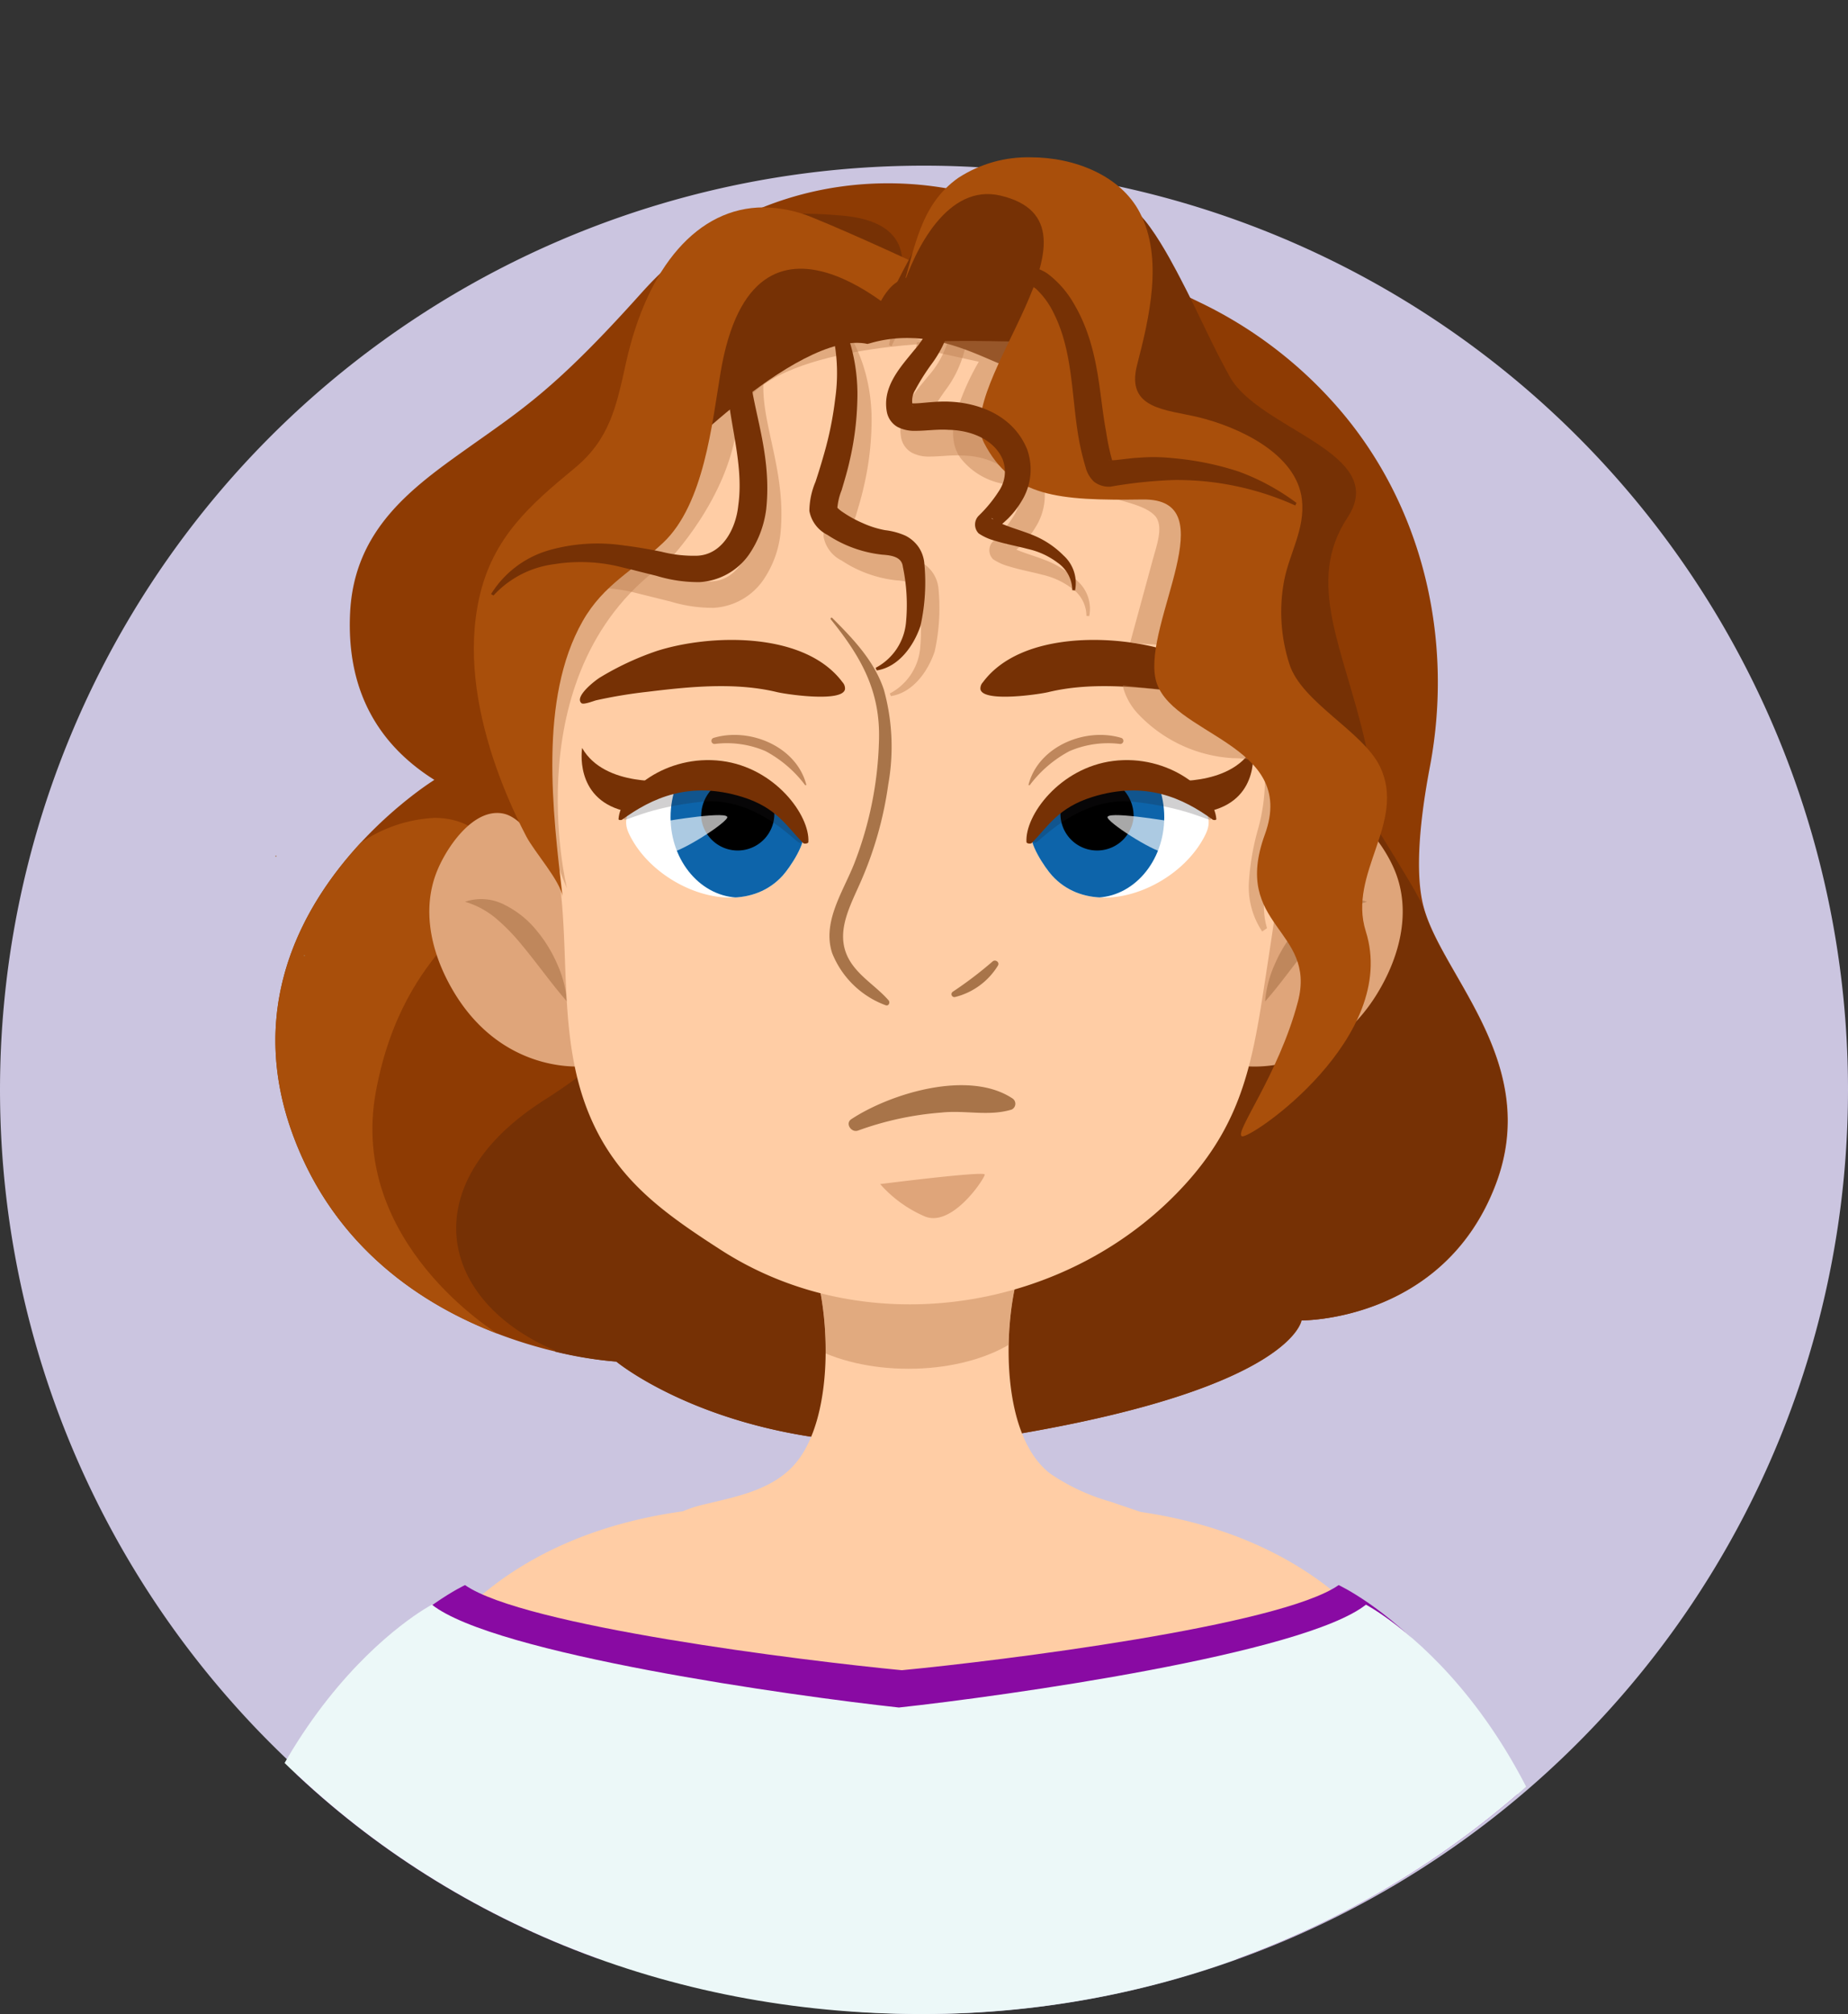 <svg xmlns="http://www.w3.org/2000/svg" xmlns:xlink="http://www.w3.org/1999/xlink" width="184.937" height="201.512" viewBox="0 0 184.937 201.512">
  <rect x="0" y="0" width="184.937" height="201.512" fill="#333333" stroke="none"/>
  <defs>
    <clipPath id="clip-path">
      <path id="Trazado_132017" data-name="Trazado 132017" d="M233.59,690.673c0,55.646,40.089,93.953,91.156,93.953s92.383-40.78,92.383-96.428-41.313-105.083-92.383-105.083S233.59,635.028,233.59,690.673" transform="translate(-233.59 -583.115)" fill="none"/>
    </clipPath>
    <clipPath id="clip-path-2">
      <path id="Trazado_132018" data-name="Trazado 132018" d="M282.556,710.439c-5.6,6.05-11.587,16.191-6.769,29.249,4.189,11.358,13.09,17.039,20.5,19.876-.016-.012-15-9.083-12.21-24.22s12.439-17.693,12.213-22.04c-.15-2.836-2.47-5.363-6.33-5.363a14.231,14.231,0,0,0-7.406,2.5" transform="translate(-274.023 -707.941)" fill="none"/>
    </clipPath>
    <linearGradient id="linear-gradient" x1="7.137" y1="4.007" x2="7.247" y2="4.007" gradientUnits="objectBoundingBox">
      <stop offset="0" stop-color="#a94f0b"/>
      <stop offset="1" stop-color="#be6e20"/>
    </linearGradient>
    <clipPath id="clip-path-4">
      <path id="Trazado_132022" data-name="Trazado 132022" d="M348.167,776.183c1.435,5.109,1.567,14.4-1.945,18.77-2.283,2.831-6.067,3.482-9.388,4.291-7.86,1.917-4.156,6.975-.789,11.347,3.016,3.919,6.377,7.928,10.9,10.167,2.805,1.39,4.9.814,7.184.237a15.651,15.651,0,0,1,4.2-.62,16.079,16.079,0,0,1,4.429,1.178c2.673.837,5.125-.135,7.493-1.415,4.105-2.224,7.434-5.886,10.251-9.546,2.041-2.652,4.11-4.9,4.31-8.345a1.188,1.188,0,0,0-.116-.722.894.894,0,0,0-.445-.321c-.071-.028-.135-.051-.2-.076q-3.218-1.1-6.436-2.188a20.821,20.821,0,0,1-5.985-2.777c-4.982-3.764-4.776-14.552-3.25-19.98.451-1.592-4.756-2.557-10.1-2.678-5.351.121-10.555,1.086-10.107,2.678" transform="translate(-332.161 -773.505)" fill="none"/>
    </clipPath>
    <clipPath id="clip-path-5">
      <rect id="Rectángulo_31216" data-name="Rectángulo 31216" width="27.425" height="15.074" fill="none"/>
    </clipPath>
    <clipPath id="clip-path-7">
      <path id="Trazado_132041" data-name="Trazado 132041" d="M399.922,700.82c-4.485,1.164-6.507,1.294-7.5,3.02a8.388,8.388,0,0,1-3,2.763c-.408,1.172,1.359,3.743,2.044,4.5,5.607,6.217,18.807-1.815,15.635-9.813a8.3,8.3,0,0,0-4.04-.891,12.543,12.543,0,0,0-3.146.417" transform="translate(-389.369 -700.403)" fill="none"/>
    </clipPath>
    <clipPath id="clip-path-8">
      <rect id="Rectángulo_31221" data-name="Rectángulo 31221" width="18.095" height="6.166" fill="none"/>
    </clipPath>
    <clipPath id="clip-path-9">
      <rect id="Rectángulo_31222" data-name="Rectángulo 31222" width="6.837" height="3.727" fill="none"/>
    </clipPath>
    <clipPath id="clip-path-11">
      <path id="Trazado_132051" data-name="Trazado 132051" d="M327.375,701.294c-3.171,8,10.028,16.03,15.635,9.813.685-.761,2.45-3.332,2.041-4.5a8.41,8.41,0,0,1-3-2.763c-.989-1.726-3.008-1.855-7.493-3.02a12.574,12.574,0,0,0-3.146-.417,8.3,8.3,0,0,0-4.04.891" transform="translate(-326.89 -700.403)" fill="none"/>
    </clipPath>
    <clipPath id="clip-path-13">
      <rect id="Rectángulo_31224" data-name="Rectángulo 31224" width="6.836" height="3.727" fill="none"/>
    </clipPath>
    <clipPath id="clip-path-15">
      <rect id="Rectángulo_31225" data-name="Rectángulo 31225" width="39.383" height="55.409" fill="none"/>
    </clipPath>
    <clipPath id="clip-path-16">
      <rect id="Rectángulo_31226" data-name="Rectángulo 31226" width="20.144" height="31.462" fill="none"/>
    </clipPath>
    <clipPath id="clip-path-17">
      <rect id="Rectángulo_31227" data-name="Rectángulo 31227" width="35.704" height="29.404" fill="none"/>
    </clipPath>
    <clipPath id="clip-path-18">
      <rect id="Rectángulo_31228" data-name="Rectángulo 31228" width="11.587" height="38.431" fill="none"/>
    </clipPath>
    <clipPath id="clip-path-19">
      <path id="Trazado_132065" data-name="Trazado 132065" d="M319.545,630.314c-.975,4.418-1.629,7.643-5.165,10.561-4.491,3.7-8.17,6.946-9.512,12.91-1.2,5.328-.3,10.944,1.37,16.067a52.635,52.635,0,0,0,3.321,7.834c.826,1.59,3.456,4.494,3.642,6.09-.993-8.553-2.4-19.836,2-27.6,2.112-3.73,5.162-5.114,8.079-7.874,4.074-3.853,4.877-11.92,5.729-17.014,3.366-20.1,18.871-4.84,18.871-4.84l1.675-5.633s-6.89-3.228-11.325-5.027a13.042,13.042,0,0,0-4.911-1.023c-6.6,0-11.651,5.954-13.775,15.553" transform="translate(-304.319 -614.761)" fill="none"/>
    </clipPath>
    <linearGradient id="linear-gradient-2" x1="2.657" y1="4.42" x2="2.693" y2="4.42" xlink:href="#linear-gradient"/>
    <clipPath id="clip-path-21">
      <rect id="Rectángulo_31230" data-name="Rectángulo 31230" width="30.129" height="31.079" fill="none"/>
    </clipPath>
    <clipPath id="clip-path-22">
      <rect id="Rectángulo_31231" data-name="Rectángulo 31231" width="18.054" height="24.634" fill="none"/>
    </clipPath>
    <clipPath id="clip-path-23">
      <path id="Trazado_132070" data-name="Trazado 132070" d="M375.318,609.171c-3.865,2.723-4.336,7.053-5.647,11.226,1.291-4.1,4.581-10.688,9.864-9.442,11.844,2.8-4.736,18.773-1.649,24.741,2.805,5.424,7.415,5.788,15.869,5.663s.073,12.27,1.291,17.933,14.3,6.38,10.944,15.579,5.232,9.45,3.3,16.757-6.465,13.177-5.585,13.448,15.751-9.873,12.382-20.515c-1.835-5.808,4.105-10.916,1.418-16.484-1.694-3.507-7.846-6.417-9.063-10.254a16.964,16.964,0,0,1-.528-8.336c.536-2.777,2.115-5.176,1.782-8.119-.525-4.62-6.4-7.276-10.338-8.235-3.217-.781-7.308-.778-6.16-5.224,1.215-4.7,2.659-10.682.274-15.26-1.914-3.679-6.488-5.525-10.9-5.525a12.752,12.752,0,0,0-7.251,2.047" transform="translate(-369.671 -607.124)" fill="none"/>
    </clipPath>
    <linearGradient id="linear-gradient-3" x1="1.709" y1="3.191" x2="1.735" y2="3.191" xlink:href="#linear-gradient"/>
  </defs>
  <g id="Grupo_58831" data-name="Grupo 58831" transform="translate(4483.479 -1405.298)">
    <g id="Grupo_58830" data-name="Grupo 58830">
      <g id="Grupo_58793" data-name="Grupo 58793" transform="translate(-4715.464 822.183)">
        <path id="Trazado_132014" data-name="Trazado 132014" d="M416.922,700.868a92.468,92.468,0,1,1-92.467-92.47,92.468,92.468,0,0,1,92.467,92.47" transform="translate(0 -8.708)" fill="#cbc5e0"/>
        <g id="Grupo_58522" data-name="Grupo 58522" transform="translate(233.037 583.115)">
          <g id="Grupo_58521" data-name="Grupo 58521" clip-path="url(#clip-path)">
            <path id="Trazado_132015" data-name="Trazado 132015" d="M352.72,615.777c-13.639-7.894-31.09-5.74-41.713,5.9-.124.135-.248.27-.372.408-8.556,9.552-11.888,11.607-17.422,15.54s-11.3,8.1-11.711,16.421,3.287,13.5,8.433,16.735c0,0-22.207,13.69-14.147,35.548,7.877,21.347,32.39,22.652,32.39,22.652s14.209,11.793,40.927,7.113,27.62-11.232,27.62-11.232,14.172.153,19.41-13.56c4.618-12.089-5.244-20.761-7.175-27.716-.978-3.519-.341-9.163.6-14.113,2.433-12.828-.724-26.306-9.352-36.106a42.833,42.833,0,0,0-13.642-10.346c-5.734-2.76-10.265-5.176-13.842-7.245" transform="translate(-247.517 -592.751)" fill="#8e3b03"/>
            <path id="Trazado_132016" data-name="Trazado 132016" d="M311.541,753.156c-11.9-5.069-14.076-16.828-1.091-25.077s15.652-16.383,15.3-26.258L385,684.463c-.282,2.994,12.839,22.308,13.419,24.394,1.931,6.955,11.793,15.627,7.175,27.716-5.238,13.715-19.41,13.563-19.41,13.563s-.9,6.552-27.62,11.229-40.926-7.11-40.926-7.11a38.194,38.194,0,0,1-6.121-1Z" transform="translate(-257.023 -618.022)" fill="#763105"/>
          </g>
        </g>
        <g id="Grupo_58524" data-name="Grupo 58524" transform="translate(259.544 664.947)">
          <g id="Grupo_58523" data-name="Grupo 58523" transform="translate(0)" clip-path="url(#clip-path-2)">
            <rect id="Rectángulo_31215" data-name="Rectángulo 31215" width="25.548" height="51.622" transform="translate(-3.054 0)" fill="url(#linear-gradient)"/>
          </g>
        </g>
        <g id="Grupo_58526" data-name="Grupo 58526" transform="translate(233.037 583.115)">
          <g id="Grupo_58525" data-name="Grupo 58525" clip-path="url(#clip-path)">
            <path id="Trazado_132019" data-name="Trazado 132019" d="M393.669,814.287s-6.03-11.547-24.964-14.322l-3.022-1.026a20.777,20.777,0,0,1-5.982-2.777c-4.984-3.764-4.776-14.553-3.251-19.983.448-1.59-4.759-2.554-10.106-2.675-5.348.121-10.553,1.085-10.107,2.675,1.435,5.111,1.568,14.406-1.945,18.773-2.281,2.83-6.067,3.482-9.388,4.291a12.241,12.241,0,0,0-2,.657c-19.267,2.664-25.378,14.386-25.378,14.386,2.024,4.725,22.994,5.856,36.8,6.084.231.127.451.271.691.386,4.122,2.044,6.712-.161,10.617-.369.276.005.618.009,1.012.014a18.2,18.2,0,0,1,4.184,1.148c2.517.789,4.835-.028,7.073-1.2,13.8-.265,33.794-1.457,35.767-6.064" transform="translate(-255.61 -648.691)" fill="#ffcda5"/>
          </g>
        </g>
        <g id="Grupo_58531" data-name="Grupo 58531" transform="translate(297.658 707.929)">
          <g id="Grupo_58530" data-name="Grupo 58530" transform="translate(0 0)" clip-path="url(#clip-path-4)">
            <g id="Grupo_58529" data-name="Grupo 58529" transform="translate(11.529 -2.938)" opacity="0.46">
              <g id="Grupo_58528" data-name="Grupo 58528">
                <g id="Grupo_58527" data-name="Grupo 58527" clip-path="url(#clip-path-5)">
                  <path id="Trazado_132021" data-name="Trazado 132021" d="M377.172,776.56c0,4.164-6.14,7.538-13.713,7.538s-13.713-3.374-13.713-7.538,6.14-7.536,13.713-7.536,13.713,3.372,13.713,7.536" transform="translate(-349.747 -769.024)" fill="#be8053"/>
                </g>
              </g>
            </g>
          </g>
        </g>
        <g id="Grupo_58543" data-name="Grupo 58543" transform="translate(233.037 583.115)">
          <g id="Grupo_58542" data-name="Grupo 58542" clip-path="url(#clip-path)">
            <path id="Trazado_132023" data-name="Trazado 132023" d="M421.07,717.722a53.126,53.126,0,0,1,4.293-7c.911-1.238,2.177-3.191,3.809-3.484,3.042-.544,5.782,3.631,6.682,6.07,1.3,3.526.527,7.341-1.145,10.606-5.156,10.087-14.874,9.047-16.205,8.02s2.566-14.209,2.566-14.209" transform="translate(-297.184 -625.849)" fill="#dfa57a"/>
            <path id="Trazado_132024" data-name="Trazado 132024" d="M425.1,730.573a11.487,11.487,0,0,1,.993-3.777,13.813,13.813,0,0,1,2.06-3.341,9.609,9.609,0,0,1,3.152-2.534,5.059,5.059,0,0,1,4-.327,8.644,8.644,0,0,0-3.141,1.7,19.742,19.742,0,0,0-2.43,2.487c-.761.907-1.5,1.854-2.247,2.833s-1.508,1.962-2.385,2.957" transform="translate(-299.551 -630.371)" fill="#bf875c"/>
            <path id="Trazado_132025" data-name="Trazado 132025" d="M312.96,717.722a53.129,53.129,0,0,0-4.293-7c-.911-1.238-2.176-3.191-3.811-3.484-3.039-.544-5.782,3.631-6.679,6.07-1.3,3.526-.527,7.341,1.142,10.606,5.159,10.087,14.874,9.047,16.208,8.02s-2.566-14.209-2.566-14.209" transform="translate(-255.611 -625.849)" fill="#dfa57a"/>
            <path id="Trazado_132026" data-name="Trazado 132026" d="M313.173,730.573c-.874-1-1.632-1.982-2.385-2.957s-1.486-1.925-2.244-2.833a19.9,19.9,0,0,0-2.433-2.487,8.623,8.623,0,0,0-3.141-1.7,5.058,5.058,0,0,1,4,.327,9.608,9.608,0,0,1,3.152,2.534,13.836,13.836,0,0,1,2.061,3.341,11.469,11.469,0,0,1,.992,3.777" transform="translate(-257.486 -630.371)" fill="#bf875c"/>
            <path id="Trazado_132027" data-name="Trazado 132027" d="M389.563,662.338c-.657-9.9-3.386-19.317-10.262-26.627-.059-.062-.113-.127-.172-.189-.2-.214-.417-.417-.626-.626s-.434-.445-.657-.657c-.053-.05-.107-.1-.161-.146a37.5,37.5,0,0,0-12.906-7.959c-.271-.1-.536-.2-.806-.294-.1-.036-.208-.064-.313-.1a37.309,37.309,0,0,0-8.886-1.767c-.051,0-.1,0-.155-.008-.578-.043-1.159-.073-1.745-.088-.014,0-.026,0-.037,0-.307-.008-.609,0-.913,0s-.6-.008-.911,0l-.04,0c-.583.014-1.167.045-1.745.088-.05.005-.1.005-.152.008a37.258,37.258,0,0,0-8.886,1.767c-.1.034-.208.062-.313.1-.273.09-.538.195-.806.294a37.478,37.478,0,0,0-12.906,7.959c-.054.051-.11.1-.161.146-.22.206-.429.429-.643.643s-.431.42-.64.64c-.05.05-.1.1-.144.158-8.559,9.1-10.806,22.32-10.369,34.389.22,6.021,1.858,11.792,2.337,17.713.564,6.992-.05,14.242,2.712,20.893,2.675,6.439,7.316,9.769,13.183,13.546,14.756,9.506,35.192,6.132,46.734-6.884,5.565-6.278,6.512-12.266,7.742-20.276,1.536-10.028,3.38-21.68,2.647-32.723" transform="translate(-261.339 -597.153)" fill="#ffcda5"/>
            <path id="Trazado_132030" data-name="Trazado 132030" d="M366.344,763.293s10.465-1.334,10.465-.953-3.26,5.331-6.005,4.186a12.577,12.577,0,0,1-4.46-3.233" transform="translate(-279.314 -644.822)" fill="#dfa57a"/>
            <path id="Trazado_132031" data-name="Trazado 132031" d="M381.336,729.816a38.934,38.934,0,0,1-3.967,3.016.293.293,0,0,0,.226.533,7,7,0,0,0,4.28-3.135c.217-.342-.256-.671-.538-.414" transform="translate(-283.065 -633.611)" fill="#a87449"/>
            <path id="Trazado_132032" data-name="Trazado 132032" d="M274.079,713.7a.056.056,0,0,0,0,.113.056.056,0,0,0,0-.113" transform="translate(-247.517 -628.092)" fill="#a87449"/>
            <path id="Trazado_132033" data-name="Trazado 132033" d="M278.415,728.872a.056.056,0,0,0,0,.113.056.056,0,0,0,0-.113" transform="translate(-249.01 -633.318)" fill="#a87449"/>
            <path id="Trazado_132034" data-name="Trazado 132034" d="M364.527,715.676c.172.195.014.606-.3.485a9.176,9.176,0,0,1-5.351-5.218c-1.015-3.113,1.092-6.135,2.2-8.932a36.36,36.36,0,0,0,2.487-12.359c.147-4.914-1.767-8.317-4.82-12.095-.079-.1.05-.234.146-.141,2.129,2.125,4.215,4.319,5.165,7.183a21.4,21.4,0,0,1,.439,9.459,36.781,36.781,0,0,1-2.96,10.2c-1.091,2.441-2.428,5.038-.815,7.575.975,1.531,2.63,2.489,3.809,3.842" transform="translate(-276.651 -615.584)" fill="#a87449"/>
            <path id="Trazado_132035" data-name="Trazado 132035" d="M389.428,706.784c-.408,1.176,1.359,3.747,2.044,4.508,4.026,4.462,11.962,1.581,14.948-3.358,1.173-1.943.775-2.331-.119-4.59a8.6,8.6,0,0,0-7.764-2.162c-4.485,1.164-5.754.538-6.744,2.264a25.729,25.729,0,0,1-2.365,3.337" transform="translate(-287.244 -623.696)" fill="#fff"/>
          </g>
        </g>
        <g id="Grupo_58551" data-name="Grupo 58551" transform="translate(335.161 660.006)">
          <g id="Grupo_58550" data-name="Grupo 58550" transform="translate(0)" clip-path="url(#clip-path-7)">
            <path id="Trazado_132037" data-name="Trazado 132037" d="M402.413,703.622c0,4.44-3.11,8.041-6.944,8.041s-6.944-3.6-6.944-8.041,3.109-8.037,6.944-8.037,6.944,3.6,6.944,8.037" transform="translate(-389.078 -698.744)" fill="#0d64aa"/>
            <path id="Trazado_132038" data-name="Trazado 132038" d="M401.194,705.81a3.67,3.67,0,1,1-3.648-4.087,3.889,3.889,0,0,1,3.648,4.087" transform="translate(-390.93 -700.858)"/>
            <g id="Grupo_58546" data-name="Grupo 58546" transform="translate(-0.059 1.263)" opacity="0.21">
              <g id="Grupo_58545" data-name="Grupo 58545">
                <g id="Grupo_58544" data-name="Grupo 58544" clip-path="url(#clip-path-8)">
                  <path id="Trazado_132039" data-name="Trazado 132039" d="M389.28,707.783s.127.758.507.711,4.356-4.663,9.78-4.1,7.567,2,7.778,1.765-.806-2.8-.806-2.8l-9.857-1.026-4.544,2.669Z" transform="translate(-389.279 -702.328)" fill="#231f20"/>
                </g>
              </g>
            </g>
            <g id="Grupo_58549" data-name="Grupo 58549" transform="translate(7.655 4.666)" opacity="0.66">
              <g id="Grupo_58548" data-name="Grupo 58548">
                <g id="Grupo_58547" data-name="Grupo 58547" clip-path="url(#clip-path-9)">
                  <path id="Trazado_132040" data-name="Trazado 132040" d="M407.3,708.14s-6.706-1.139-6.23-.333,5.089,3.665,5.754,3.425,1.725-2.895.476-3.092" transform="translate(-401.046 -707.52)" fill="#fff"/>
                </g>
              </g>
            </g>
          </g>
        </g>
        <g id="Grupo_58553" data-name="Grupo 58553" transform="translate(233.037 583.115)">
          <g id="Grupo_58552" data-name="Grupo 58552" clip-path="url(#clip-path)">
            <path id="Trazado_132042" data-name="Trazado 132042" d="M407.306,705.077c-2.966-2.151-6.727-3.919-12.038-2.264-3.391,1.057-4.417,2.909-6.047,4.592-.132.138-.538.065-.547-.073-.175-2.67,3.33-7.445,8.672-8.125,5.531-.7,10.135,3.022,10.327,5.819.006.107-.262.124-.366.05" transform="translate(-287.003 -623.071)" fill="#763105"/>
            <path id="Trazado_132043" data-name="Trazado 132043" d="M389,700.228c1.006-3.819,5.686-5.737,9.278-4.651a.312.312,0,0,1-.115.606,9.777,9.777,0,0,0-5.083.722,12.041,12.041,0,0,0-3.952,3.383.071.071,0,0,1-.127-.06" transform="translate(-287.116 -621.746)" fill="#bf875c"/>
            <path id="Trazado_132044" data-name="Trazado 132044" d="M409.814,700.536s6.515.717,8.781-3.264c0,0,.837,4.981-4.1,6.27Z" transform="translate(-294.286 -622.434)" fill="#763105"/>
            <path id="Trazado_132045" data-name="Trazado 132045" d="M345.286,706.784c.409,1.176-1.358,3.747-2.043,4.508-4.026,4.462-11.962,1.581-14.948-3.358-1.173-1.943-.775-2.331.119-4.59a8.6,8.6,0,0,1,7.767-2.162c4.483,1.164,5.751.538,6.741,2.264a26.161,26.161,0,0,0,2.365,3.337" transform="translate(-265.958 -623.696)" fill="#fff"/>
          </g>
        </g>
        <g id="Grupo_58561" data-name="Grupo 58561" transform="translate(294.202 660.006)">
          <g id="Grupo_58560" data-name="Grupo 58560" clip-path="url(#clip-path-11)">
            <path id="Trazado_132047" data-name="Trazado 132047" d="M334.347,703.622c0,4.44,3.109,8.041,6.944,8.041s6.944-3.6,6.944-8.041-3.107-8.037-6.944-8.037-6.944,3.6-6.944,8.037" transform="translate(-329.458 -698.744)" fill="#0d64aa"/>
            <path id="Trazado_132048" data-name="Trazado 132048" d="M339.032,705.81a3.67,3.67,0,1,0,3.645-4.087,3.886,3.886,0,0,0-3.645,4.087" transform="translate(-331.072 -700.858)"/>
            <g id="Grupo_58556" data-name="Grupo 58556" transform="translate(0.187 1.263)" opacity="0.21">
              <g id="Grupo_58555" data-name="Grupo 58555">
                <g id="Grupo_58554" data-name="Grupo 58554" clip-path="url(#clip-path-8)">
                  <path id="Trazado_132049" data-name="Trazado 132049" d="M345.27,707.783s-.127.758-.507.711-4.356-4.663-9.78-4.1-7.567,2-7.781,1.765.809-2.8.809-2.8l9.853-1.026,4.548,2.669Z" transform="translate(-327.175 -702.328)" fill="#231f20"/>
                </g>
              </g>
            </g>
            <g id="Grupo_58559" data-name="Grupo 58559" transform="translate(3.733 4.666)" opacity="0.66">
              <g id="Grupo_58558" data-name="Grupo 58558">
                <g id="Grupo_58557" data-name="Grupo 58557" clip-path="url(#clip-path-13)">
                  <path id="Trazado_132050" data-name="Trazado 132050" d="M333.165,708.14s6.707-1.139,6.231-.333-5.089,3.665-5.757,3.425-1.723-2.895-.474-3.092" transform="translate(-332.584 -707.52)" fill="#fff"/>
                </g>
              </g>
            </g>
          </g>
        </g>
        <g id="Grupo_58575" data-name="Grupo 58575" transform="translate(233.037 583.115)">
          <g id="Grupo_58574" data-name="Grupo 58574" clip-path="url(#clip-path)">
            <path id="Trazado_132052" data-name="Trazado 132052" d="M326.767,705.077c2.966-2.151,6.727-3.919,12.041-2.264,3.389,1.057,4.415,2.909,6.044,4.592.132.138.538.065.549-.073.172-2.67-3.329-7.445-8.674-8.125-5.531-.7-10.135,3.022-10.324,5.819-.009.107.26.124.364.05" transform="translate(-265.557 -623.071)" fill="#763105"/>
            <path id="Trazado_132053" data-name="Trazado 132053" d="M350.073,700.228c-1.006-3.819-5.686-5.737-9.278-4.651a.312.312,0,0,0,.115.606A9.79,9.79,0,0,1,346,696.9a12.058,12.058,0,0,1,3.95,3.383.071.071,0,0,0,.127-.06" transform="translate(-270.444 -621.746)" fill="#bf875c"/>
            <path id="Trazado_132054" data-name="Trazado 132054" d="M329.6,700.536s-6.515.717-8.781-3.264c0,0-.838,4.981,4.1,6.27Z" transform="translate(-263.615 -622.434)" fill="#763105"/>
            <path id="Trazado_132055" data-name="Trazado 132055" d="M362.49,753.273a31.268,31.268,0,0,1,8.3-1.793c2.416-.265,4.739.4,7.051-.3a.641.641,0,0,0,.119-1.094c-4.353-2.923-12.188-.555-16.162,2.055-.648.429.017,1.4.69,1.128" transform="translate(-277.658 -640.162)" fill="#a87449"/>
            <path id="Trazado_132056" data-name="Trazado 132056" d="M347.036,685.735a.914.914,0,0,0-.243-.719c-3.8-5.117-13.289-4.829-18.6-3.126a28.785,28.785,0,0,0-5.63,2.622c-.434.248-2.647,1.931-1.9,2.594.214.189,1.243-.234,1.494-.29a48.3,48.3,0,0,1,5.142-.849c4.186-.515,8.776-.97,12.923.031.967.234,6.518,1.04,6.811-.262" transform="translate(-263.529 -616.753)" fill="#763105"/>
            <path id="Trazado_132057" data-name="Trazado 132057" d="M381.65,685.735a.9.9,0,0,1,.243-.719c3.794-5.117,13.29-4.829,18.6-3.126a28.769,28.769,0,0,1,5.63,2.622c.431.248,2.647,1.931,1.9,2.594-.214.189-1.244-.234-1.494-.29a48.239,48.239,0,0,0-5.145-.849c-4.184-.515-8.774-.97-12.923.031-.964.234-6.515,1.04-6.809-.262" transform="translate(-284.582 -616.753)" fill="#763105"/>
            <path id="Trazado_132058" data-name="Trazado 132058" d="M399.983,620.684c-1.821,7.167-3.448,14.6,3.783,19.312,10.222,5.509,9.608,8.122,9.027,14.333s6.87,10.724,8.432,15.914-2.137,7.578-2.137,7.578,8.956-.265,6.845-9.563-6.061-15.98-1.773-22.472-8.787-8.773-11.762-14.071c-1.79-3.186-3.225-6.566-4.928-9.8-.682-1.3-5.354-10.526-6.341-5.939-.327,1.533-.741,3.115-1.147,4.708" transform="translate(-290.366 -593.997)" fill="#763105"/>
            <g id="Grupo_58564" data-name="Grupo 58564" transform="translate(52.821 33.472)" opacity="0.46">
              <g id="Grupo_58563" data-name="Grupo 58563">
                <g id="Grupo_58562" data-name="Grupo 58562" clip-path="url(#clip-path-15)">
                  <path id="Trazado_132059" data-name="Trazado 132059" d="M317.028,689.581s-5.455-22.1,10.15-32.773c0,0,6.047-6.2,6.882-13.69s19.489-8.052,19.489-8.052-10.845-4.773-21.93,7.736-23.07,27.208-14.59,46.779" transform="translate(-314.163 -634.173)" fill="#be8053"/>
                </g>
              </g>
            </g>
            <g id="Grupo_58567" data-name="Grupo 58567" transform="translate(87.92 30.182)" opacity="0.46">
              <g id="Grupo_58566" data-name="Grupo 58566">
                <g id="Grupo_58565" data-name="Grupo 58565" clip-path="url(#clip-path-16)">
                  <path id="Trazado_132060" data-name="Trazado 132060" d="M367.7,633.488a6.169,6.169,0,0,1,1.655-3.27,3.673,3.673,0,0,1,4.443-.544,4.406,4.406,0,0,1,1.368,4.689,11.206,11.206,0,0,1-1.794,3.614,22.332,22.332,0,0,0-1.618,2.563,2.094,2.094,0,0,0-.262,1.618c.113.158-.059-.195-.2-.254s.082.02.448,0c.685-.008,2.154-.239,3.467-.169,2.608.113,6.233,1.181,7.719,4.725a6,6,0,0,1-.553,5.241,8.92,8.92,0,0,1-1.331,1.717,14.739,14.739,0,0,1-1.187,1.027c-.1.062-.071.081-.048-.212a1.007,1.007,0,0,0-.381-.832c-.24-.065.468.333.84.485.9.412,1.993.7,3.121,1.147a9.132,9.132,0,0,1,3.185,2.083,3.724,3.724,0,0,1,1.162,3.5l-.279-.02A3.387,3.387,0,0,0,386,657.843a7.743,7.743,0,0,0-2.991-1.375c-1.08-.288-2.2-.482-3.293-.826a5.329,5.329,0,0,1-1.61-.724,1.257,1.257,0,0,1,.014-1.79,13.449,13.449,0,0,0,2.1-2.6,3.453,3.453,0,0,0,.271-3.05c-.882-2.01-3.239-2.895-5.4-2.926-1.108-.079-2.2.1-3.372.1a3.6,3.6,0,0,1-1.762-.4,2.207,2.207,0,0,1-1.052-1.514c-.462-2.529,1.385-4.485,2.734-6.152a9.394,9.394,0,0,0,1.717-2.813,2.694,2.694,0,0,0-.49-2.941,2.578,2.578,0,0,0-2.963.138,6.931,6.931,0,0,0-1.948,2.639Z" transform="translate(-367.702 -629.153)" fill="#be8053"/>
                </g>
              </g>
            </g>
            <g id="Grupo_58570" data-name="Grupo 58570" transform="translate(49.502 32.756)" opacity="0.46">
              <g id="Grupo_58569" data-name="Grupo 58569">
                <g id="Grupo_58568" data-name="Grupo 58568" clip-path="url(#clip-path-17)">
                  <path id="Trazado_132061" data-name="Trazado 132061" d="M344.762,633.609a24.086,24.086,0,0,0-7.108,1.35,3.5,3.5,0,0,0-2.207,1.412,5.187,5.187,0,0,0-.513,2.538c-.056,4.246,2.346,8.894,1.7,14.95A10.266,10.266,0,0,1,334.9,658.4a6.485,6.485,0,0,1-4.928,2.74,14.4,14.4,0,0,1-4.331-.631l-3.462-.86a16.67,16.67,0,0,0-6.741-.3,9.944,9.944,0,0,0-6.092,3.135l-.245-.14a10.124,10.124,0,0,1,5.906-4.415,17.792,17.792,0,0,1,7.443-.443c1.238.149,2.464.372,3.682.614a13.141,13.141,0,0,0,3.612.4c2.515-.107,3.874-2.706,4.1-5.037.691-4.869-1.537-9.687-1.122-14.742a6.409,6.409,0,0,1,1.257-3.564,5.505,5.505,0,0,1,3.377-1.661,21.35,21.35,0,0,1,7.449-.169Z" transform="translate(-309.099 -633.081)" fill="#be8053"/>
                </g>
              </g>
            </g>
            <g id="Grupo_58573" data-name="Grupo 58573" transform="translate(81.351 31.217)" opacity="0.46">
              <g id="Grupo_58572" data-name="Grupo 58572">
                <g id="Grupo_58571" data-name="Grupo 58571" clip-path="url(#clip-path-18)">
                  <path id="Trazado_132062" data-name="Trazado 132062" d="M358.536,630.732c2.842,2.9,4.1,7.3,3.958,11.429a29.411,29.411,0,0,1-.781,6.086c-.218.984-.511,1.94-.79,2.887a6.092,6.092,0,0,0-.428,1.8c.02.028-.1-.2-.073-.119a3.237,3.237,0,0,0,.614.513,11.815,11.815,0,0,0,2.013,1.108,9.893,9.893,0,0,0,2.222.7,6.884,6.884,0,0,1,2.027.547,3.36,3.36,0,0,1,1.891,2.653,20.037,20.037,0,0,1-.372,6.354c-.7,2.091-2.247,4.15-4.384,4.471l-.109-.26a5.708,5.708,0,0,0,3.031-4.451,18.574,18.574,0,0,0-.307-5.669c-.108-.967-1.1-1.136-2.053-1.2a12.3,12.3,0,0,1-5.486-1.979,3.346,3.346,0,0,1-1.816-2.4,7.741,7.741,0,0,1,.615-2.915q.452-1.361.842-2.746a34.709,34.709,0,0,0,1.134-5.61,17.927,17.927,0,0,0-1.988-11.057Z" transform="translate(-357.682 -630.732)" fill="#be8053"/>
                </g>
              </g>
            </g>
            <path id="Trazado_132063" data-name="Trazado 132063" d="M353.78,628.763s9.32-11.852-2.605-12.844c-4.668-.384-10.222-.637-11.979,4.237s-4.136,19.647-5.616,21.088,13.053-14.057,20.2-12.481" transform="translate(-267.993 -594.35)" fill="#763105"/>
          </g>
        </g>
        <g id="Grupo_58577" data-name="Grupo 58577" transform="translate(279.405 603.861)">
          <g id="Grupo_58576" data-name="Grupo 58576" clip-path="url(#clip-path-19)">
            <rect id="Rectángulo_31229" data-name="Rectángulo 31229" width="77.811" height="54.698" transform="translate(-9.757 67.852) rotate(-82.731)" fill="url(#linear-gradient-2)"/>
          </g>
        </g>
        <g id="Grupo_58585" data-name="Grupo 58585" transform="translate(233.037 583.115)">
          <g id="Grupo_58584" data-name="Grupo 58584" clip-path="url(#clip-path)">
            <path id="Trazado_132066" data-name="Trazado 132066" d="M364.448,626.857s5.77-13.041,8.488-14.719,5.915-2.557,7.913-1.438,5.675,2.8,4.875,7.273a51.21,51.21,0,0,1-3.437,10.149c-1.748,4.973-8.328-4.2-17.839-1.266" transform="translate(-278.661 -592.444)" fill="#763105"/>
            <g id="Grupo_58580" data-name="Grupo 58580" transform="translate(90.603 34.112)" opacity="0.46">
              <g id="Grupo_58579" data-name="Grupo 58579">
                <g id="Grupo_58578" data-name="Grupo 58578" clip-path="url(#clip-path-21)">
                  <path id="Trazado_132067" data-name="Trazado 132067" d="M401.875,653.141a7.442,7.442,0,0,0-1.4-3.617,9.152,9.152,0,0,0-4.705-3.107,24.368,24.368,0,0,0-2.966-.758,36.93,36.93,0,0,0-6.05-.718c-2.117-.108-3.862.135-4.99.113a5.228,5.228,0,0,1-2.148-.392c-.161-.045-.319.017-.448-.369a4.076,4.076,0,0,1,.014-1.734,23.779,23.779,0,0,1,1.094-4.612l.984-2.746-2.244-.037c-2.348-.037-4.708-.017-7.093.115l-.127.561,6.295,1.39a25.088,25.088,0,0,0-2,4.342c-.575,1.579-.993,3.64.163,5.275a7.008,7.008,0,0,0,4.739,2.664c1.8.3,3.581.228,5.3.408a31.737,31.737,0,0,1,5.108.914c1.579.5,3.575.871,4.415,1.919.778,1.1.04,2.924-.38,4.531l-1.348,4.945-.846,3.1a1.242,1.242,0,0,1,.327.023c.07.02.144.028.214.048,0,0,.009,0,.062,0l.3.026c.223.017.448.031.674.042.532.034,1.069.062,1.6.119a6.321,6.321,0,0,1,2.517.64l.756-2.5c.5-1.708,1.046-3.4,1.449-5.134.217-.95.431-1.514.651-2.859a9.8,9.8,0,0,0,.082-2.6" transform="translate(-371.796 -635.148)" fill="#be8053"/>
                </g>
              </g>
            </g>
            <g id="Grupo_58583" data-name="Grupo 58583" transform="translate(111.322 68.571)" opacity="0.46">
              <g id="Grupo_58582" data-name="Grupo 58582">
                <g id="Grupo_58581" data-name="Grupo 58581" clip-path="url(#clip-path-22)">
                  <path id="Trazado_132068" data-name="Trazado 132068" d="M421.345,695.024a4.8,4.8,0,0,0-.838-1.9,5,5,0,0,0-1.815-1.508,8.177,8.177,0,0,0-2.684-.719,9.633,9.633,0,0,1-1.114-.206,10.527,10.527,0,0,1-5.424-2.983,1.256,1.256,0,0,1-1.02.485c-1.689-.115-3.375-.262-5.053-.479a3.342,3.342,0,0,0,.068.369,6.37,6.37,0,0,0,1.381,2.411A14.165,14.165,0,0,0,414.438,695a11.013,11.013,0,0,1,2.475.282c.623.212.665,1.052.7,1.892a18.688,18.688,0,0,1-.707,4.971,25.165,25.165,0,0,0-.891,5.119,8.076,8.076,0,0,0,1.32,5.077l.484-.33a7.712,7.712,0,0,1,.11-4.674,38.745,38.745,0,0,1,1.852-4.52,17.437,17.437,0,0,0,1.619-5.743,7.142,7.142,0,0,0-.059-2.055" transform="translate(-403.398 -687.712)" fill="#be8053"/>
                </g>
              </g>
            </g>
          </g>
        </g>
        <g id="Grupo_58587" data-name="Grupo 58587" transform="translate(322.248 598.855)">
          <g id="Grupo_58586" data-name="Grupo 58586" transform="translate(0 0)" clip-path="url(#clip-path-23)">
            <rect id="Rectángulo_31232" data-name="Rectángulo 31232" width="110.107" height="84.457" transform="translate(-34.916 83.653) rotate(-67.345)" fill="url(#linear-gradient-3)"/>
          </g>
        </g>
        <g id="Grupo_58589" data-name="Grupo 58589" transform="translate(233.037 583.115)">
          <g id="Grupo_58588" data-name="Grupo 58588" clip-path="url(#clip-path)">
            <path id="Trazado_132071" data-name="Trazado 132071" d="M400.73,861.834c-3.073-28.169-21.823-36.8-21.823-36.8-5.853,4.1-33.786,7.561-43.715,8.517-9.929-.956-37.859-4.42-43.712-8.517,0,0-18.751,8.627-21.823,36.8-.02.2-.034.383-.054.581H400.784c-.02-.2-.031-.381-.054-.581" transform="translate(-245.994 -666.44)" fill="#890aa3"/>
            <path id="Trazado_132072" data-name="Trazado 132072" d="M402.431,872.477c-3.284-34.036-23.329-44.459-23.329-44.459-6.259,4.951-36.123,9.137-46.74,10.291-10.614-1.153-40.476-5.34-46.734-10.291,0,0-20.047,10.423-23.332,44.459-.023.243-.037.462-.056.7h140.25c-.023-.24-.037-.46-.06-.7" transform="translate(-243.458 -667.466)" fill="#ecf8f8"/>
            <path id="Trazado_132073" data-name="Trazado 132073" d="M365.537,629.562a6.183,6.183,0,0,1,1.655-3.273,3.678,3.678,0,0,1,4.443-.541A4.4,4.4,0,0,1,373,630.436a11.205,11.205,0,0,1-1.793,3.614,22.182,22.182,0,0,0-1.619,2.563,2.1,2.1,0,0,0-.262,1.619c.113.157-.059-.195-.2-.254s.082.02.448,0c.685-.009,2.154-.24,3.468-.169,2.607.113,6.23,1.181,7.716,4.725a5.994,5.994,0,0,1-.55,5.241,8.793,8.793,0,0,1-1.331,1.714,14.262,14.262,0,0,1-1.187,1.029c-.1.062-.071.082-.048-.212a1.016,1.016,0,0,0-.381-.835c-.239-.064.468.333.84.488.9.412,1.993.705,3.121,1.148a9.156,9.156,0,0,1,3.186,2.083,3.724,3.724,0,0,1,1.161,3.5l-.279-.02a3.387,3.387,0,0,0-1.467-2.751,7.742,7.742,0,0,0-2.991-1.376c-1.08-.287-2.2-.484-3.293-.826a5.311,5.311,0,0,1-1.61-.724,1.257,1.257,0,0,1,.014-1.79,13.607,13.607,0,0,0,2.1-2.6,3.443,3.443,0,0,0,.268-3.05c-.88-2.01-3.237-2.895-5.393-2.926-1.108-.079-2.2.1-3.372.1a3.667,3.667,0,0,1-1.762-.4,2.207,2.207,0,0,1-1.052-1.514c-.462-2.529,1.385-4.485,2.735-6.155a9.42,9.42,0,0,0,1.717-2.81,2.692,2.692,0,0,0-.491-2.94,2.58,2.58,0,0,0-2.963.135,6.961,6.961,0,0,0-1.948,2.641Z" transform="translate(-279.036 -597.619)" fill="#763105"/>
            <path id="Trazado_132074" data-name="Trazado 132074" d="M342.6,629.681a24.085,24.085,0,0,0-7.1,1.35,3.482,3.482,0,0,0-2.208,1.413,5.191,5.191,0,0,0-.516,2.537c-.053,4.246,2.349,8.895,1.7,14.95a10.3,10.3,0,0,1-1.734,4.544,6.491,6.491,0,0,1-4.931,2.74,14.32,14.32,0,0,1-4.331-.634l-3.462-.857a16.644,16.644,0,0,0-6.738-.307,9.944,9.944,0,0,0-6.095,3.138l-.243-.141a10.128,10.128,0,0,1,5.9-4.418,17.8,17.8,0,0,1,7.443-.44c1.24.147,2.464.37,3.685.612a13.02,13.02,0,0,0,3.608.406c2.515-.11,3.874-2.709,4.105-5.041.688-4.866-1.539-9.687-1.125-14.742a6.408,6.408,0,0,1,1.26-3.56,5.491,5.491,0,0,1,3.374-1.663,21.32,21.32,0,0,1,7.449-.167Z" transform="translate(-258.852 -598.972)" fill="#763105"/>
            <path id="Trazado_132075" data-name="Trazado 132075" d="M356.371,626.806c2.842,2.892,4.1,7.3,3.958,11.429a29.635,29.635,0,0,1-.781,6.087c-.217.984-.511,1.939-.789,2.886a6.117,6.117,0,0,0-.429,1.8c.02.028-.1-.2-.073-.118a3.336,3.336,0,0,0,.615.513,11.735,11.735,0,0,0,2.013,1.105,9.606,9.606,0,0,0,2.222.7,7.053,7.053,0,0,1,2.027.547,3.531,3.531,0,0,1,1.364,1.2,3.465,3.465,0,0,1,.525,1.461,19.979,19.979,0,0,1-.369,6.354c-.7,2.092-2.247,4.15-4.384,4.471l-.11-.259a5.713,5.713,0,0,0,3.031-4.452,18.632,18.632,0,0,0-.307-5.669c-.107-.97-1.1-1.136-2.053-1.2a12.341,12.341,0,0,1-5.488-1.979,3.35,3.35,0,0,1-1.813-2.4,7.673,7.673,0,0,1,.615-2.915q.452-1.366.843-2.746a34.77,34.77,0,0,0,1.133-5.61,17.914,17.914,0,0,0-1.99-11.06Z" transform="translate(-275.585 -598.163)" fill="#763105"/>
            <path id="Trazado_132076" data-name="Trazado 132076" d="M376.985,628.033a11.322,11.322,0,0,1,5.45-3.944,5.959,5.959,0,0,1,1.968-.338,4.3,4.3,0,0,1,2.359.741,9.873,9.873,0,0,1,2.593,2.94c2.6,4.342,2.529,9.036,3.259,12.83a23.163,23.163,0,0,0,.569,2.76c.1.412.206.44-.028.217-.237-.18-.389-.121-.132-.087.42.065,1.821-.2,2.907-.248a18.038,18.038,0,0,1,3.4.051,29.075,29.075,0,0,1,6.564,1.339,22.665,22.665,0,0,1,5.776,3.135l-.118.257a28.8,28.8,0,0,0-12.207-2.546,46.1,46.1,0,0,0-6.281.662,2.437,2.437,0,0,1-1.649-.488,3.006,3.006,0,0,1-.854-1.477,25.238,25.238,0,0,1-.724-3.11c-.688-4.164-.564-8.517-2.453-12.269a8.215,8.215,0,0,0-1.8-2.469,3.317,3.317,0,0,0-2.865-.437,11.933,11.933,0,0,0-5.548,2.692Z" transform="translate(-282.979 -597.111)" fill="#763105"/>
          </g>
        </g>
      </g>
    </g>
  </g>
</svg>
